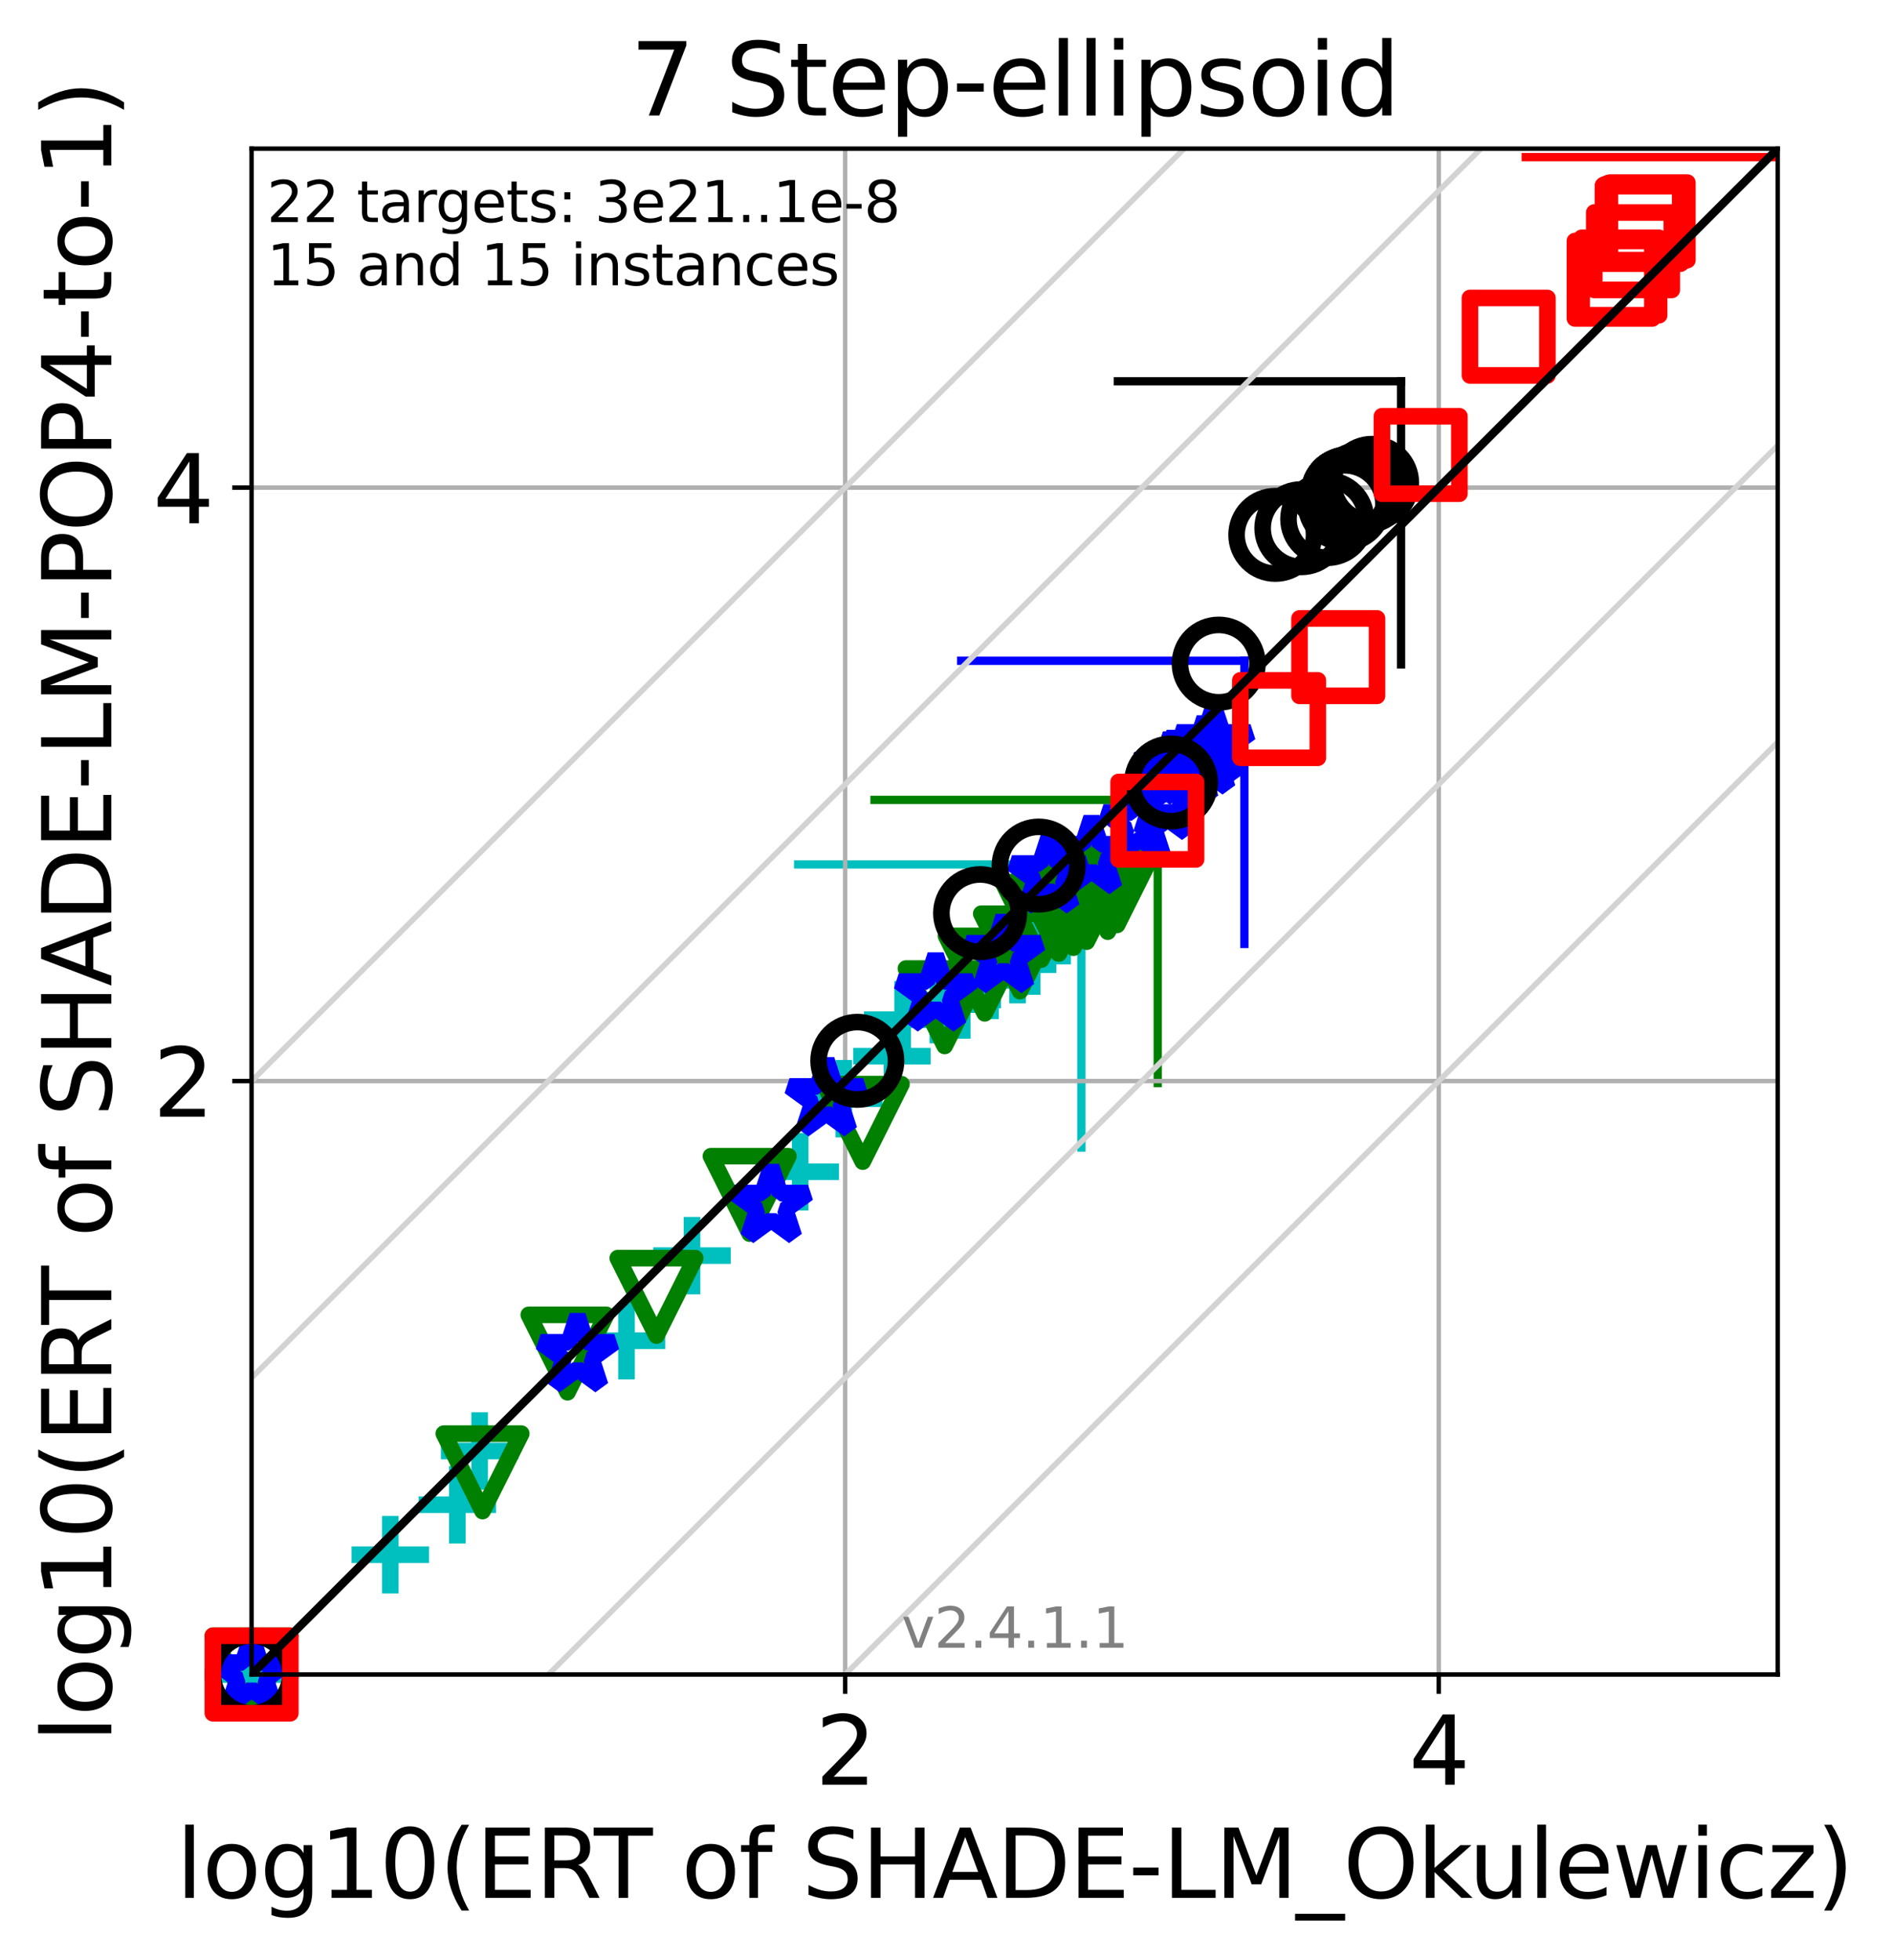 <?xml version="1.0" encoding="utf-8" standalone="no"?>
<!DOCTYPE svg PUBLIC "-//W3C//DTD SVG 1.1//EN"
  "http://www.w3.org/Graphics/SVG/1.1/DTD/svg11.dtd">
<svg height="354.256pt" version="1.1" viewBox="0 0 342.104 354.256" width="342.104pt" xmlns="http://www.w3.org/2000/svg" xmlns:xlink="http://www.w3.org/1999/xlink">
 <defs>
  <style type="text/css">*{stroke-linecap:butt;stroke-linejoin:round;}</style>
 </defs>
 <g id="figure_1">
  <g id="patch_1">
   <path d="M 0 354.256 
L 342.104 354.256 
L 342.104 0 
L 0 0 
z
" style="fill:#ffffff;"/>
  </g>
  <g id="axes_1">
   <g id="patch_2">
    <path d="M 45.469 302.677 
L 321.269 302.677 
L 321.269 26.877 
L 45.469 26.877 
z
" style="fill:#ffffff;"/>
   </g>
   <g id="line2d_1">
    <path clip-path="url(#pce47d6f4bc)" d="M 195.429 207.434 
L 195.429 156.252 
" style="fill:none;stroke:#00bfbf;stroke-linecap:square;stroke-width:1.5;"/>
   </g>
   <g id="line2d_2">
    <path clip-path="url(#pce47d6f4bc)" d="M 144.247 156.252 
L 195.429 156.252 
" style="fill:none;stroke:#00bfbf;stroke-linecap:square;stroke-width:1.5;"/>
   </g>
   <g id="line2d_3">
    <path clip-path="url(#pce47d6f4bc)" d="M 209.224 195.771 
L 209.224 144.589 
" style="fill:none;stroke:#008000;stroke-linecap:square;stroke-width:1.5;"/>
   </g>
   <g id="line2d_4">
    <path clip-path="url(#pce47d6f4bc)" d="M 158.042 144.589 
L 209.224 144.589 
" style="fill:none;stroke:#008000;stroke-linecap:square;stroke-width:1.5;"/>
   </g>
   <g id="line2d_5">
    <path clip-path="url(#pce47d6f4bc)" d="M 224.88 170.622 
L 224.88 119.44 
" style="fill:none;stroke:#0000ff;stroke-linecap:square;stroke-width:1.5;"/>
   </g>
   <g id="line2d_6">
    <path clip-path="url(#pce47d6f4bc)" d="M 173.699 119.44 
L 224.88 119.44 
" style="fill:none;stroke:#0000ff;stroke-linecap:square;stroke-width:1.5;"/>
   </g>
   <g id="line2d_7">
    <path clip-path="url(#pce47d6f4bc)" d="M 253.196 120.102 
L 253.196 68.92 
" style="fill:none;stroke:#000000;stroke-linecap:square;stroke-width:1.5;"/>
   </g>
   <g id="line2d_8">
    <path clip-path="url(#pce47d6f4bc)" d="M 202.015 68.92 
L 253.196 68.92 
" style="fill:none;stroke:#000000;stroke-linecap:square;stroke-width:1.5;"/>
   </g>
   <g id="line2d_9">
    <path clip-path="url(#pce47d6f4bc)" d="M 326.916 79.58 
L 326.916 28.398 
" style="fill:none;stroke:#ff0000;stroke-linecap:square;stroke-width:1.5;"/>
   </g>
   <g id="line2d_10">
    <path clip-path="url(#pce47d6f4bc)" d="M 275.735 28.398 
L 326.916 28.398 
" style="fill:none;stroke:#ff0000;stroke-linecap:square;stroke-width:1.5;"/>
   </g>
   <g id="matplotlib.axis_1">
    <g id="xtick_1">
     <g id="line2d_11">
      <path clip-path="url(#pce47d6f4bc)" d="M 152.741 302.677 
L 152.741 26.877 
" style="fill:none;stroke:#b0b0b0;stroke-linecap:square;stroke-width:0.8;"/>
     </g>
     <g id="line2d_12">
      <defs>
       <path d="M 0 0 
L 0 3.5 
" id="m09b2615936" style="stroke:#000000;stroke-width:0.8;"/>
      </defs>
      <g>
       <use style="stroke:#000000;stroke-width:0.8;" x="152.741" xlink:href="#m09b2615936" y="302.677"/>
      </g>
     </g>
     <g id="text_1">
      <!-- 2 -->
      <g transform="translate(147.333 322.595)scale(0.17 -0.17)">
       <defs>
        <path d="M 1228 531 
L 3431 531 
L 3431 0 
L 469 0 
L 469 531 
Q 828 903 1448 1529 
Q 2069 2156 2228 2338 
Q 2531 2678 2651 2914 
Q 2772 3150 2772 3378 
Q 2772 3750 2511 3984 
Q 2250 4219 1831 4219 
Q 1534 4219 1204 4116 
Q 875 4013 500 3803 
L 500 4441 
Q 881 4594 1212 4672 
Q 1544 4750 1819 4750 
Q 2544 4750 2975 4387 
Q 3406 4025 3406 3419 
Q 3406 3131 3298 2873 
Q 3191 2616 2906 2266 
Q 2828 2175 2409 1742 
Q 1991 1309 1228 531 
z
" id="DejaVuSans-32" transform="scale(0.016)"/>
       </defs>
       <use xlink:href="#DejaVuSans-32"/>
      </g>
     </g>
    </g>
    <g id="xtick_2">
     <g id="line2d_13">
      <path clip-path="url(#pce47d6f4bc)" d="M 260.013 302.677 
L 260.013 26.877 
" style="fill:none;stroke:#b0b0b0;stroke-linecap:square;stroke-width:0.8;"/>
     </g>
     <g id="line2d_14">
      <g>
       <use style="stroke:#000000;stroke-width:0.8;" x="260.013" xlink:href="#m09b2615936" y="302.677"/>
      </g>
     </g>
     <g id="text_2">
      <!-- 4 -->
      <g transform="translate(254.605 322.595)scale(0.17 -0.17)">
       <defs>
        <path d="M 2419 4116 
L 825 1625 
L 2419 1625 
L 2419 4116 
z
M 2253 4666 
L 3047 4666 
L 3047 1625 
L 3713 1625 
L 3713 1100 
L 3047 1100 
L 3047 0 
L 2419 0 
L 2419 1100 
L 313 1100 
L 313 1709 
L 2253 4666 
z
" id="DejaVuSans-34" transform="scale(0.016)"/>
       </defs>
       <use xlink:href="#DejaVuSans-34"/>
      </g>
     </g>
    </g>
    <g id="text_3">
     <!-- log10(ERT of SHADE-LM_Okulewicz) -->
     <g transform="translate(31.834 343.047)scale(0.17 -0.17)">
      <defs>
       <path d="M 603 4863 
L 1178 4863 
L 1178 0 
L 603 0 
L 603 4863 
z
" id="DejaVuSans-6c" transform="scale(0.016)"/>
       <path d="M 1959 3097 
Q 1497 3097 1228 2736 
Q 959 2375 959 1747 
Q 959 1119 1226 758 
Q 1494 397 1959 397 
Q 2419 397 2687 759 
Q 2956 1122 2956 1747 
Q 2956 2369 2687 2733 
Q 2419 3097 1959 3097 
z
M 1959 3584 
Q 2709 3584 3137 3096 
Q 3566 2609 3566 1747 
Q 3566 888 3137 398 
Q 2709 -91 1959 -91 
Q 1206 -91 779 398 
Q 353 888 353 1747 
Q 353 2609 779 3096 
Q 1206 3584 1959 3584 
z
" id="DejaVuSans-6f" transform="scale(0.016)"/>
       <path d="M 2906 1791 
Q 2906 2416 2648 2759 
Q 2391 3103 1925 3103 
Q 1463 3103 1205 2759 
Q 947 2416 947 1791 
Q 947 1169 1205 825 
Q 1463 481 1925 481 
Q 2391 481 2648 825 
Q 2906 1169 2906 1791 
z
M 3481 434 
Q 3481 -459 3084 -895 
Q 2688 -1331 1869 -1331 
Q 1566 -1331 1297 -1286 
Q 1028 -1241 775 -1147 
L 775 -588 
Q 1028 -725 1275 -790 
Q 1522 -856 1778 -856 
Q 2344 -856 2625 -561 
Q 2906 -266 2906 331 
L 2906 616 
Q 2728 306 2450 153 
Q 2172 0 1784 0 
Q 1141 0 747 490 
Q 353 981 353 1791 
Q 353 2603 747 3093 
Q 1141 3584 1784 3584 
Q 2172 3584 2450 3431 
Q 2728 3278 2906 2969 
L 2906 3500 
L 3481 3500 
L 3481 434 
z
" id="DejaVuSans-67" transform="scale(0.016)"/>
       <path d="M 794 531 
L 1825 531 
L 1825 4091 
L 703 3866 
L 703 4441 
L 1819 4666 
L 2450 4666 
L 2450 531 
L 3481 531 
L 3481 0 
L 794 0 
L 794 531 
z
" id="DejaVuSans-31" transform="scale(0.016)"/>
       <path d="M 2034 4250 
Q 1547 4250 1301 3770 
Q 1056 3291 1056 2328 
Q 1056 1369 1301 889 
Q 1547 409 2034 409 
Q 2525 409 2770 889 
Q 3016 1369 3016 2328 
Q 3016 3291 2770 3770 
Q 2525 4250 2034 4250 
z
M 2034 4750 
Q 2819 4750 3233 4129 
Q 3647 3509 3647 2328 
Q 3647 1150 3233 529 
Q 2819 -91 2034 -91 
Q 1250 -91 836 529 
Q 422 1150 422 2328 
Q 422 3509 836 4129 
Q 1250 4750 2034 4750 
z
" id="DejaVuSans-30" transform="scale(0.016)"/>
       <path d="M 1984 4856 
Q 1566 4138 1362 3434 
Q 1159 2731 1159 2009 
Q 1159 1288 1364 580 
Q 1569 -128 1984 -844 
L 1484 -844 
Q 1016 -109 783 600 
Q 550 1309 550 2009 
Q 550 2706 781 3412 
Q 1013 4119 1484 4856 
L 1984 4856 
z
" id="DejaVuSans-28" transform="scale(0.016)"/>
       <path d="M 628 4666 
L 3578 4666 
L 3578 4134 
L 1259 4134 
L 1259 2753 
L 3481 2753 
L 3481 2222 
L 1259 2222 
L 1259 531 
L 3634 531 
L 3634 0 
L 628 0 
L 628 4666 
z
" id="DejaVuSans-45" transform="scale(0.016)"/>
       <path d="M 2841 2188 
Q 3044 2119 3236 1894 
Q 3428 1669 3622 1275 
L 4263 0 
L 3584 0 
L 2988 1197 
Q 2756 1666 2539 1819 
Q 2322 1972 1947 1972 
L 1259 1972 
L 1259 0 
L 628 0 
L 628 4666 
L 2053 4666 
Q 2853 4666 3247 4331 
Q 3641 3997 3641 3322 
Q 3641 2881 3436 2590 
Q 3231 2300 2841 2188 
z
M 1259 4147 
L 1259 2491 
L 2053 2491 
Q 2509 2491 2742 2702 
Q 2975 2913 2975 3322 
Q 2975 3731 2742 3939 
Q 2509 4147 2053 4147 
L 1259 4147 
z
" id="DejaVuSans-52" transform="scale(0.016)"/>
       <path d="M -19 4666 
L 3928 4666 
L 3928 4134 
L 2272 4134 
L 2272 0 
L 1638 0 
L 1638 4134 
L -19 4134 
L -19 4666 
z
" id="DejaVuSans-54" transform="scale(0.016)"/>
       <path id="DejaVuSans-20" transform="scale(0.016)"/>
       <path d="M 2375 4863 
L 2375 4384 
L 1825 4384 
Q 1516 4384 1395 4259 
Q 1275 4134 1275 3809 
L 1275 3500 
L 2222 3500 
L 2222 3053 
L 1275 3053 
L 1275 0 
L 697 0 
L 697 3053 
L 147 3053 
L 147 3500 
L 697 3500 
L 697 3744 
Q 697 4328 969 4595 
Q 1241 4863 1831 4863 
L 2375 4863 
z
" id="DejaVuSans-66" transform="scale(0.016)"/>
       <path d="M 3425 4513 
L 3425 3897 
Q 3066 4069 2747 4153 
Q 2428 4238 2131 4238 
Q 1616 4238 1336 4038 
Q 1056 3838 1056 3469 
Q 1056 3159 1242 3001 
Q 1428 2844 1947 2747 
L 2328 2669 
Q 3034 2534 3370 2195 
Q 3706 1856 3706 1288 
Q 3706 609 3251 259 
Q 2797 -91 1919 -91 
Q 1588 -91 1214 -16 
Q 841 59 441 206 
L 441 856 
Q 825 641 1194 531 
Q 1563 422 1919 422 
Q 2459 422 2753 634 
Q 3047 847 3047 1241 
Q 3047 1584 2836 1778 
Q 2625 1972 2144 2069 
L 1759 2144 
Q 1053 2284 737 2584 
Q 422 2884 422 3419 
Q 422 4038 858 4394 
Q 1294 4750 2059 4750 
Q 2388 4750 2728 4690 
Q 3069 4631 3425 4513 
z
" id="DejaVuSans-53" transform="scale(0.016)"/>
       <path d="M 628 4666 
L 1259 4666 
L 1259 2753 
L 3553 2753 
L 3553 4666 
L 4184 4666 
L 4184 0 
L 3553 0 
L 3553 2222 
L 1259 2222 
L 1259 0 
L 628 0 
L 628 4666 
z
" id="DejaVuSans-48" transform="scale(0.016)"/>
       <path d="M 2188 4044 
L 1331 1722 
L 3047 1722 
L 2188 4044 
z
M 1831 4666 
L 2547 4666 
L 4325 0 
L 3669 0 
L 3244 1197 
L 1141 1197 
L 716 0 
L 50 0 
L 1831 4666 
z
" id="DejaVuSans-41" transform="scale(0.016)"/>
       <path d="M 1259 4147 
L 1259 519 
L 2022 519 
Q 2988 519 3436 956 
Q 3884 1394 3884 2338 
Q 3884 3275 3436 3711 
Q 2988 4147 2022 4147 
L 1259 4147 
z
M 628 4666 
L 1925 4666 
Q 3281 4666 3915 4102 
Q 4550 3538 4550 2338 
Q 4550 1131 3912 565 
Q 3275 0 1925 0 
L 628 0 
L 628 4666 
z
" id="DejaVuSans-44" transform="scale(0.016)"/>
       <path d="M 313 2009 
L 1997 2009 
L 1997 1497 
L 313 1497 
L 313 2009 
z
" id="DejaVuSans-2d" transform="scale(0.016)"/>
       <path d="M 628 4666 
L 1259 4666 
L 1259 531 
L 3531 531 
L 3531 0 
L 628 0 
L 628 4666 
z
" id="DejaVuSans-4c" transform="scale(0.016)"/>
       <path d="M 628 4666 
L 1569 4666 
L 2759 1491 
L 3956 4666 
L 4897 4666 
L 4897 0 
L 4281 0 
L 4281 4097 
L 3078 897 
L 2444 897 
L 1241 4097 
L 1241 0 
L 628 0 
L 628 4666 
z
" id="DejaVuSans-4d" transform="scale(0.016)"/>
       <path d="M 3263 -1063 
L 3263 -1509 
L -63 -1509 
L -63 -1063 
L 3263 -1063 
z
" id="DejaVuSans-5f" transform="scale(0.016)"/>
       <path d="M 2522 4238 
Q 1834 4238 1429 3725 
Q 1025 3213 1025 2328 
Q 1025 1447 1429 934 
Q 1834 422 2522 422 
Q 3209 422 3611 934 
Q 4013 1447 4013 2328 
Q 4013 3213 3611 3725 
Q 3209 4238 2522 4238 
z
M 2522 4750 
Q 3503 4750 4090 4092 
Q 4678 3434 4678 2328 
Q 4678 1225 4090 567 
Q 3503 -91 2522 -91 
Q 1538 -91 948 565 
Q 359 1222 359 2328 
Q 359 3434 948 4092 
Q 1538 4750 2522 4750 
z
" id="DejaVuSans-4f" transform="scale(0.016)"/>
       <path d="M 581 4863 
L 1159 4863 
L 1159 1991 
L 2875 3500 
L 3609 3500 
L 1753 1863 
L 3688 0 
L 2938 0 
L 1159 1709 
L 1159 0 
L 581 0 
L 581 4863 
z
" id="DejaVuSans-6b" transform="scale(0.016)"/>
       <path d="M 544 1381 
L 544 3500 
L 1119 3500 
L 1119 1403 
Q 1119 906 1312 657 
Q 1506 409 1894 409 
Q 2359 409 2629 706 
Q 2900 1003 2900 1516 
L 2900 3500 
L 3475 3500 
L 3475 0 
L 2900 0 
L 2900 538 
Q 2691 219 2414 64 
Q 2138 -91 1772 -91 
Q 1169 -91 856 284 
Q 544 659 544 1381 
z
M 1991 3584 
L 1991 3584 
z
" id="DejaVuSans-75" transform="scale(0.016)"/>
       <path d="M 3597 1894 
L 3597 1613 
L 953 1613 
Q 991 1019 1311 708 
Q 1631 397 2203 397 
Q 2534 397 2845 478 
Q 3156 559 3463 722 
L 3463 178 
Q 3153 47 2828 -22 
Q 2503 -91 2169 -91 
Q 1331 -91 842 396 
Q 353 884 353 1716 
Q 353 2575 817 3079 
Q 1281 3584 2069 3584 
Q 2775 3584 3186 3129 
Q 3597 2675 3597 1894 
z
M 3022 2063 
Q 3016 2534 2758 2815 
Q 2500 3097 2075 3097 
Q 1594 3097 1305 2825 
Q 1016 2553 972 2059 
L 3022 2063 
z
" id="DejaVuSans-65" transform="scale(0.016)"/>
       <path d="M 269 3500 
L 844 3500 
L 1563 769 
L 2278 3500 
L 2956 3500 
L 3675 769 
L 4391 3500 
L 4966 3500 
L 4050 0 
L 3372 0 
L 2619 2869 
L 1863 0 
L 1184 0 
L 269 3500 
z
" id="DejaVuSans-77" transform="scale(0.016)"/>
       <path d="M 603 3500 
L 1178 3500 
L 1178 0 
L 603 0 
L 603 3500 
z
M 603 4863 
L 1178 4863 
L 1178 4134 
L 603 4134 
L 603 4863 
z
" id="DejaVuSans-69" transform="scale(0.016)"/>
       <path d="M 3122 3366 
L 3122 2828 
Q 2878 2963 2633 3030 
Q 2388 3097 2138 3097 
Q 1578 3097 1268 2742 
Q 959 2388 959 1747 
Q 959 1106 1268 751 
Q 1578 397 2138 397 
Q 2388 397 2633 464 
Q 2878 531 3122 666 
L 3122 134 
Q 2881 22 2623 -34 
Q 2366 -91 2075 -91 
Q 1284 -91 818 406 
Q 353 903 353 1747 
Q 353 2603 823 3093 
Q 1294 3584 2113 3584 
Q 2378 3584 2631 3529 
Q 2884 3475 3122 3366 
z
" id="DejaVuSans-63" transform="scale(0.016)"/>
       <path d="M 353 3500 
L 3084 3500 
L 3084 2975 
L 922 459 
L 3084 459 
L 3084 0 
L 275 0 
L 275 525 
L 2438 3041 
L 353 3041 
L 353 3500 
z
" id="DejaVuSans-7a" transform="scale(0.016)"/>
       <path d="M 513 4856 
L 1013 4856 
Q 1481 4119 1714 3412 
Q 1947 2706 1947 2009 
Q 1947 1309 1714 600 
Q 1481 -109 1013 -844 
L 513 -844 
Q 928 -128 1133 580 
Q 1338 1288 1338 2009 
Q 1338 2731 1133 3434 
Q 928 4138 513 4856 
z
" id="DejaVuSans-29" transform="scale(0.016)"/>
      </defs>
      <use xlink:href="#DejaVuSans-6c"/>
      <use x="27.783" xlink:href="#DejaVuSans-6f"/>
      <use x="88.965" xlink:href="#DejaVuSans-67"/>
      <use x="152.441" xlink:href="#DejaVuSans-31"/>
      <use x="216.064" xlink:href="#DejaVuSans-30"/>
      <use x="279.688" xlink:href="#DejaVuSans-28"/>
      <use x="318.701" xlink:href="#DejaVuSans-45"/>
      <use x="381.885" xlink:href="#DejaVuSans-52"/>
      <use x="444.117" xlink:href="#DejaVuSans-54"/>
      <use x="505.201" xlink:href="#DejaVuSans-20"/>
      <use x="536.988" xlink:href="#DejaVuSans-6f"/>
      <use x="598.17" xlink:href="#DejaVuSans-66"/>
      <use x="633.375" xlink:href="#DejaVuSans-20"/>
      <use x="665.162" xlink:href="#DejaVuSans-53"/>
      <use x="728.639" xlink:href="#DejaVuSans-48"/>
      <use x="803.834" xlink:href="#DejaVuSans-41"/>
      <use x="872.242" xlink:href="#DejaVuSans-44"/>
      <use x="949.244" xlink:href="#DejaVuSans-45"/>
      <use x="1012.428" xlink:href="#DejaVuSans-2d"/>
      <use x="1048.512" xlink:href="#DejaVuSans-4c"/>
      <use x="1104.225" xlink:href="#DejaVuSans-4d"/>
      <use x="1190.504" xlink:href="#DejaVuSans-5f"/>
      <use x="1240.504" xlink:href="#DejaVuSans-4f"/>
      <use x="1319.215" xlink:href="#DejaVuSans-6b"/>
      <use x="1374" xlink:href="#DejaVuSans-75"/>
      <use x="1437.379" xlink:href="#DejaVuSans-6c"/>
      <use x="1465.162" xlink:href="#DejaVuSans-65"/>
      <use x="1526.686" xlink:href="#DejaVuSans-77"/>
      <use x="1608.473" xlink:href="#DejaVuSans-69"/>
      <use x="1636.256" xlink:href="#DejaVuSans-63"/>
      <use x="1691.236" xlink:href="#DejaVuSans-7a"/>
      <use x="1743.727" xlink:href="#DejaVuSans-29"/>
     </g>
    </g>
   </g>
   <g id="matplotlib.axis_2">
    <g id="ytick_1">
     <g id="line2d_15">
      <path clip-path="url(#pce47d6f4bc)" d="M 45.469 195.405 
L 321.269 195.405 
" style="fill:none;stroke:#b0b0b0;stroke-linecap:square;stroke-width:0.8;"/>
     </g>
     <g id="line2d_16">
      <defs>
       <path d="M 0 0 
L -3.5 0 
" id="m7166a5b4ae" style="stroke:#000000;stroke-width:0.8;"/>
      </defs>
      <g>
       <use style="stroke:#000000;stroke-width:0.8;" x="45.469" xlink:href="#m7166a5b4ae" y="195.405"/>
      </g>
     </g>
     <g id="text_4">
      <!-- 2 -->
      <g transform="translate(27.653 201.864)scale(0.17 -0.17)">
       <use xlink:href="#DejaVuSans-32"/>
      </g>
     </g>
    </g>
    <g id="ytick_2">
     <g id="line2d_17">
      <path clip-path="url(#pce47d6f4bc)" d="M 45.469 88.133 
L 321.269 88.133 
" style="fill:none;stroke:#b0b0b0;stroke-linecap:square;stroke-width:0.8;"/>
     </g>
     <g id="line2d_18">
      <g>
       <use style="stroke:#000000;stroke-width:0.8;" x="45.469" xlink:href="#m7166a5b4ae" y="88.133"/>
      </g>
     </g>
     <g id="text_5">
      <!-- 4 -->
      <g transform="translate(27.653 94.592)scale(0.17 -0.17)">
       <use xlink:href="#DejaVuSans-34"/>
      </g>
     </g>
    </g>
    <g id="text_6">
     <!-- log10(ERT of SHADE-LM-POP4-to-1) -->
     <g transform="translate(20.117 314.939)rotate(-90)scale(0.17 -0.17)">
      <defs>
       <path d="M 1259 4147 
L 1259 2394 
L 2053 2394 
Q 2494 2394 2734 2622 
Q 2975 2850 2975 3272 
Q 2975 3691 2734 3919 
Q 2494 4147 2053 4147 
L 1259 4147 
z
M 628 4666 
L 2053 4666 
Q 2838 4666 3239 4311 
Q 3641 3956 3641 3272 
Q 3641 2581 3239 2228 
Q 2838 1875 2053 1875 
L 1259 1875 
L 1259 0 
L 628 0 
L 628 4666 
z
" id="DejaVuSans-50" transform="scale(0.016)"/>
       <path d="M 1172 4494 
L 1172 3500 
L 2356 3500 
L 2356 3053 
L 1172 3053 
L 1172 1153 
Q 1172 725 1289 603 
Q 1406 481 1766 481 
L 2356 481 
L 2356 0 
L 1766 0 
Q 1100 0 847 248 
Q 594 497 594 1153 
L 594 3053 
L 172 3053 
L 172 3500 
L 594 3500 
L 594 4494 
L 1172 4494 
z
" id="DejaVuSans-74" transform="scale(0.016)"/>
      </defs>
      <use xlink:href="#DejaVuSans-6c"/>
      <use x="27.783" xlink:href="#DejaVuSans-6f"/>
      <use x="88.965" xlink:href="#DejaVuSans-67"/>
      <use x="152.441" xlink:href="#DejaVuSans-31"/>
      <use x="216.064" xlink:href="#DejaVuSans-30"/>
      <use x="279.688" xlink:href="#DejaVuSans-28"/>
      <use x="318.701" xlink:href="#DejaVuSans-45"/>
      <use x="381.885" xlink:href="#DejaVuSans-52"/>
      <use x="444.117" xlink:href="#DejaVuSans-54"/>
      <use x="505.201" xlink:href="#DejaVuSans-20"/>
      <use x="536.988" xlink:href="#DejaVuSans-6f"/>
      <use x="598.17" xlink:href="#DejaVuSans-66"/>
      <use x="633.375" xlink:href="#DejaVuSans-20"/>
      <use x="665.162" xlink:href="#DejaVuSans-53"/>
      <use x="728.639" xlink:href="#DejaVuSans-48"/>
      <use x="803.834" xlink:href="#DejaVuSans-41"/>
      <use x="872.242" xlink:href="#DejaVuSans-44"/>
      <use x="949.244" xlink:href="#DejaVuSans-45"/>
      <use x="1012.428" xlink:href="#DejaVuSans-2d"/>
      <use x="1048.512" xlink:href="#DejaVuSans-4c"/>
      <use x="1104.225" xlink:href="#DejaVuSans-4d"/>
      <use x="1190.504" xlink:href="#DejaVuSans-2d"/>
      <use x="1226.588" xlink:href="#DejaVuSans-50"/>
      <use x="1286.891" xlink:href="#DejaVuSans-4f"/>
      <use x="1365.602" xlink:href="#DejaVuSans-50"/>
      <use x="1425.904" xlink:href="#DejaVuSans-34"/>
      <use x="1489.527" xlink:href="#DejaVuSans-2d"/>
      <use x="1525.611" xlink:href="#DejaVuSans-74"/>
      <use x="1564.82" xlink:href="#DejaVuSans-6f"/>
      <use x="1627.877" xlink:href="#DejaVuSans-2d"/>
      <use x="1663.961" xlink:href="#DejaVuSans-31"/>
      <use x="1727.584" xlink:href="#DejaVuSans-29"/>
     </g>
    </g>
   </g>
   <g id="line2d_19">
    <defs>
     <path d="M -7 0 
L 7 0 
M 0 7 
L 0 -7 
" id="mf76d3f6edb" style="stroke:#00bfbf;stroke-width:3;"/>
    </defs>
    <g>
     <use style="fill-opacity:0;stroke:#00bfbf;stroke-width:3;" x="45.469" xlink:href="#mf76d3f6edb" y="302.677"/>
     <use style="fill-opacity:0;stroke:#00bfbf;stroke-width:3;" x="70.536" xlink:href="#mf76d3f6edb" y="281.025"/>
     <use style="fill-opacity:0;stroke:#00bfbf;stroke-width:3;" x="82.646" xlink:href="#mf76d3f6edb" y="271.992"/>
     <use style="fill-opacity:0;stroke:#00bfbf;stroke-width:3;" x="86.682" xlink:href="#mf76d3f6edb" y="262.272"/>
     <use style="fill-opacity:0;stroke:#00bfbf;stroke-width:3;" x="113.224" xlink:href="#mf76d3f6edb" y="242.34"/>
     <use style="fill-opacity:0;stroke:#00bfbf;stroke-width:3;" x="125.055" xlink:href="#mf76d3f6edb" y="226.964"/>
     <use style="fill-opacity:0;stroke:#00bfbf;stroke-width:3;" x="144.609" xlink:href="#mf76d3f6edb" y="211.801"/>
     <use style="fill-opacity:0;stroke:#00bfbf;stroke-width:3;" x="152.491" xlink:href="#mf76d3f6edb" y="198.596"/>
     <use style="fill-opacity:0;stroke:#00bfbf;stroke-width:3;" x="161.192" xlink:href="#mf76d3f6edb" y="190.914"/>
     <use style="fill-opacity:0;stroke:#00bfbf;stroke-width:3;" x="163.129" xlink:href="#mf76d3f6edb" y="184.322"/>
     <use style="fill-opacity:0;stroke:#00bfbf;stroke-width:3;" x="169.485" xlink:href="#mf76d3f6edb" y="181.593"/>
     <use style="fill-opacity:0;stroke:#00bfbf;stroke-width:3;" x="169.838" xlink:href="#mf76d3f6edb" y="181.559"/>
     <use style="fill-opacity:0;stroke:#00bfbf;stroke-width:3;" x="169.838" xlink:href="#mf76d3f6edb" y="181.559"/>
     <use style="fill-opacity:0;stroke:#00bfbf;stroke-width:3;" x="169.838" xlink:href="#mf76d3f6edb" y="181.559"/>
     <use style="fill-opacity:0;stroke:#00bfbf;stroke-width:3;" x="169.838" xlink:href="#mf76d3f6edb" y="181.559"/>
     <use style="fill-opacity:0;stroke:#00bfbf;stroke-width:3;" x="169.838" xlink:href="#mf76d3f6edb" y="181.559"/>
     <use style="fill-opacity:0;stroke:#00bfbf;stroke-width:3;" x="169.838" xlink:href="#mf76d3f6edb" y="181.559"/>
     <use style="fill-opacity:0;stroke:#00bfbf;stroke-width:3;" x="169.838" xlink:href="#mf76d3f6edb" y="181.559"/>
     <use style="fill-opacity:0;stroke:#00bfbf;stroke-width:3;" x="173.898" xlink:href="#mf76d3f6edb" y="180.759"/>
     <use style="fill-opacity:0;stroke:#00bfbf;stroke-width:3;" x="178.995" xlink:href="#mf76d3f6edb" y="177.216"/>
     <use style="fill-opacity:0;stroke:#00bfbf;stroke-width:3;" x="183.895" xlink:href="#mf76d3f6edb" y="174.374"/>
     <use style="fill-opacity:0;stroke:#00bfbf;stroke-width:3;" x="186.536" xlink:href="#mf76d3f6edb" y="172.822"/>
    </g>
   </g>
   <g id="line2d_20">
    <defs>
     <path d="M -0 7 
L 7 -7 
L -7 -7 
z
" id="m1a1efbbc7a" style="stroke:#008000;stroke-linejoin:miter;stroke-width:3;"/>
    </defs>
    <g>
     <use style="fill-opacity:0;stroke:#008000;stroke-linejoin:miter;stroke-width:3;" x="45.469" xlink:href="#m1a1efbbc7a" y="302.677"/>
     <use style="fill-opacity:0;stroke:#008000;stroke-linejoin:miter;stroke-width:3;" x="87.206" xlink:href="#m1a1efbbc7a" y="266.138"/>
     <use style="fill-opacity:0;stroke:#008000;stroke-linejoin:miter;stroke-width:3;" x="102.562" xlink:href="#m1a1efbbc7a" y="244.665"/>
     <use style="fill-opacity:0;stroke:#008000;stroke-linejoin:miter;stroke-width:3;" x="118.641" xlink:href="#m1a1efbbc7a" y="234.419"/>
     <use style="fill-opacity:0;stroke:#008000;stroke-linejoin:miter;stroke-width:3;" x="135.482" xlink:href="#m1a1efbbc7a" y="215.985"/>
     <use style="fill-opacity:0;stroke:#008000;stroke-linejoin:miter;stroke-width:3;" x="155.915" xlink:href="#m1a1efbbc7a" y="202.971"/>
     <use style="fill-opacity:0;stroke:#008000;stroke-linejoin:miter;stroke-width:3;" x="170.723" xlink:href="#m1a1efbbc7a" y="182.07"/>
     <use style="fill-opacity:0;stroke:#008000;stroke-linejoin:miter;stroke-width:3;" x="177.956" xlink:href="#m1a1efbbc7a" y="176.166"/>
     <use style="fill-opacity:0;stroke:#008000;stroke-linejoin:miter;stroke-width:3;" x="184.327" xlink:href="#m1a1efbbc7a" y="172.16"/>
     <use style="fill-opacity:0;stroke:#008000;stroke-linejoin:miter;stroke-width:3;" x="188.19" xlink:href="#m1a1efbbc7a" y="166.46"/>
     <use style="fill-opacity:0;stroke:#008000;stroke-linejoin:miter;stroke-width:3;" x="191.335" xlink:href="#m1a1efbbc7a" y="165.357"/>
     <use style="fill-opacity:0;stroke:#008000;stroke-linejoin:miter;stroke-width:3;" x="191.335" xlink:href="#m1a1efbbc7a" y="165.297"/>
     <use style="fill-opacity:0;stroke:#008000;stroke-linejoin:miter;stroke-width:3;" x="191.335" xlink:href="#m1a1efbbc7a" y="165.297"/>
     <use style="fill-opacity:0;stroke:#008000;stroke-linejoin:miter;stroke-width:3;" x="191.335" xlink:href="#m1a1efbbc7a" y="165.297"/>
     <use style="fill-opacity:0;stroke:#008000;stroke-linejoin:miter;stroke-width:3;" x="191.335" xlink:href="#m1a1efbbc7a" y="165.297"/>
     <use style="fill-opacity:0;stroke:#008000;stroke-linejoin:miter;stroke-width:3;" x="191.335" xlink:href="#m1a1efbbc7a" y="165.297"/>
     <use style="fill-opacity:0;stroke:#008000;stroke-linejoin:miter;stroke-width:3;" x="191.335" xlink:href="#m1a1efbbc7a" y="165.297"/>
     <use style="fill-opacity:0;stroke:#008000;stroke-linejoin:miter;stroke-width:3;" x="191.335" xlink:href="#m1a1efbbc7a" y="165.297"/>
     <use style="fill-opacity:0;stroke:#008000;stroke-linejoin:miter;stroke-width:3;" x="193.999" xlink:href="#m1a1efbbc7a" y="164.3"/>
     <use style="fill-opacity:0;stroke:#008000;stroke-linejoin:miter;stroke-width:3;" x="196.407" xlink:href="#m1a1efbbc7a" y="163.207"/>
     <use style="fill-opacity:0;stroke:#008000;stroke-linejoin:miter;stroke-width:3;" x="200.194" xlink:href="#m1a1efbbc7a" y="161.411"/>
     <use style="fill-opacity:0;stroke:#008000;stroke-linejoin:miter;stroke-width:3;" x="201.894" xlink:href="#m1a1efbbc7a" y="160.184"/>
    </g>
   </g>
   <g id="line2d_21">
    <defs>
     <path d="M 0 -7 
L -1.572 -2.163 
L -6.657 -2.163 
L -2.543 0.826 
L -4.114 5.663 
L -0 2.674 
L 4.114 5.663 
L 2.543 0.826 
L 6.657 -2.163 
L 1.572 -2.163 
z
" id="mbbaa573cbe" style="stroke:#0000ff;stroke-linejoin:bevel;stroke-width:3;"/>
    </defs>
    <g>
     <use style="fill-opacity:0;stroke:#0000ff;stroke-linejoin:bevel;stroke-width:3;" x="45.469" xlink:href="#mbbaa573cbe" y="302.677"/>
     <use style="fill-opacity:0;stroke:#0000ff;stroke-linejoin:bevel;stroke-width:3;" x="104.365" xlink:href="#mbbaa573cbe" y="244.794"/>
     <use style="fill-opacity:0;stroke:#0000ff;stroke-linejoin:bevel;stroke-width:3;" x="139.373" xlink:href="#mbbaa573cbe" y="217.822"/>
     <use style="fill-opacity:0;stroke:#0000ff;stroke-linejoin:bevel;stroke-width:3;" x="149.336" xlink:href="#mbbaa573cbe" y="198.542"/>
     <use style="fill-opacity:0;stroke:#0000ff;stroke-linejoin:bevel;stroke-width:3;" x="169.088" xlink:href="#mbbaa573cbe" y="179.588"/>
     <use style="fill-opacity:0;stroke:#0000ff;stroke-linejoin:bevel;stroke-width:3;" x="181.361" xlink:href="#mbbaa573cbe" y="172.651"/>
     <use style="fill-opacity:0;stroke:#0000ff;stroke-linejoin:bevel;stroke-width:3;" x="189.537" xlink:href="#mbbaa573cbe" y="158.25"/>
     <use style="fill-opacity:0;stroke:#0000ff;stroke-linejoin:bevel;stroke-width:3;" x="197.256" xlink:href="#mbbaa573cbe" y="154.771"/>
     <use style="fill-opacity:0;stroke:#0000ff;stroke-linejoin:bevel;stroke-width:3;" x="206.075" xlink:href="#mbbaa573cbe" y="149.026"/>
     <use style="fill-opacity:0;stroke:#0000ff;stroke-linejoin:bevel;stroke-width:3;" x="210.382" xlink:href="#mbbaa573cbe" y="144.958"/>
     <use style="fill-opacity:0;stroke:#0000ff;stroke-linejoin:bevel;stroke-width:3;" x="211.655" xlink:href="#mbbaa573cbe" y="139.654"/>
     <use style="fill-opacity:0;stroke:#0000ff;stroke-linejoin:bevel;stroke-width:3;" x="211.655" xlink:href="#mbbaa573cbe" y="139.654"/>
     <use style="fill-opacity:0;stroke:#0000ff;stroke-linejoin:bevel;stroke-width:3;" x="211.655" xlink:href="#mbbaa573cbe" y="139.654"/>
     <use style="fill-opacity:0;stroke:#0000ff;stroke-linejoin:bevel;stroke-width:3;" x="211.655" xlink:href="#mbbaa573cbe" y="139.654"/>
     <use style="fill-opacity:0;stroke:#0000ff;stroke-linejoin:bevel;stroke-width:3;" x="211.655" xlink:href="#mbbaa573cbe" y="139.654"/>
     <use style="fill-opacity:0;stroke:#0000ff;stroke-linejoin:bevel;stroke-width:3;" x="211.655" xlink:href="#mbbaa573cbe" y="139.654"/>
     <use style="fill-opacity:0;stroke:#0000ff;stroke-linejoin:bevel;stroke-width:3;" x="211.655" xlink:href="#mbbaa573cbe" y="139.654"/>
     <use style="fill-opacity:0;stroke:#0000ff;stroke-linejoin:bevel;stroke-width:3;" x="211.655" xlink:href="#mbbaa573cbe" y="139.654"/>
     <use style="fill-opacity:0;stroke:#0000ff;stroke-linejoin:bevel;stroke-width:3;" x="212.261" xlink:href="#mbbaa573cbe" y="139.368"/>
     <use style="fill-opacity:0;stroke:#0000ff;stroke-linejoin:bevel;stroke-width:3;" x="214.636" xlink:href="#mbbaa573cbe" y="138.585"/>
     <use style="fill-opacity:0;stroke:#0000ff;stroke-linejoin:bevel;stroke-width:3;" x="217.697" xlink:href="#mbbaa573cbe" y="136.746"/>
     <use style="fill-opacity:0;stroke:#0000ff;stroke-linejoin:bevel;stroke-width:3;" x="219.334" xlink:href="#mbbaa573cbe" y="134.558"/>
    </g>
   </g>
   <g id="line2d_22">
    <defs>
     <path d="M 0 7 
C 1.856 7 3.637 6.262 4.95 4.95 
C 6.262 3.637 7 1.856 7 0 
C 7 -1.856 6.262 -3.637 4.95 -4.95 
C 3.637 -6.262 1.856 -7 0 -7 
C -1.856 -7 -3.637 -6.262 -4.95 -4.95 
C -6.262 -3.637 -7 -1.856 -7 0 
C -7 1.856 -6.262 3.637 -4.95 4.95 
C -3.637 6.262 -1.856 7 0 7 
z
" id="m5efac1581b" style="stroke:#000000;stroke-width:3;"/>
    </defs>
    <g>
     <use style="fill-opacity:0;stroke:#000000;stroke-width:3;" x="45.469" xlink:href="#m5efac1581b" y="302.677"/>
     <use style="fill-opacity:0;stroke:#000000;stroke-width:3;" x="154.933" xlink:href="#m5efac1581b" y="191.748"/>
     <use style="fill-opacity:0;stroke:#000000;stroke-width:3;" x="177.126" xlink:href="#m5efac1581b" y="165.06"/>
     <use style="fill-opacity:0;stroke:#000000;stroke-width:3;" x="187.704" xlink:href="#m5efac1581b" y="156.456"/>
     <use style="fill-opacity:0;stroke:#000000;stroke-width:3;" x="211.628" xlink:href="#m5efac1581b" y="141.444"/>
     <use style="fill-opacity:0;stroke:#000000;stroke-width:3;" x="220.245" xlink:href="#m5efac1581b" y="119.953"/>
     <use style="fill-opacity:0;stroke:#000000;stroke-width:3;" x="230.475" xlink:href="#m5efac1581b" y="96.679"/>
     <use style="fill-opacity:0;stroke:#000000;stroke-width:3;" x="235.184" xlink:href="#m5efac1581b" y="95.473"/>
     <use style="fill-opacity:0;stroke:#000000;stroke-width:3;" x="239.857" xlink:href="#m5efac1581b" y="93.825"/>
     <use style="fill-opacity:0;stroke:#000000;stroke-width:3;" x="243.009" xlink:href="#m5efac1581b" y="91.103"/>
     <use style="fill-opacity:0;stroke:#000000;stroke-width:3;" x="243.547" xlink:href="#m5efac1581b" y="89.251"/>
     <use style="fill-opacity:0;stroke:#000000;stroke-width:3;" x="243.547" xlink:href="#m5efac1581b" y="89.251"/>
     <use style="fill-opacity:0;stroke:#000000;stroke-width:3;" x="243.547" xlink:href="#m5efac1581b" y="89.251"/>
     <use style="fill-opacity:0;stroke:#000000;stroke-width:3;" x="243.547" xlink:href="#m5efac1581b" y="89.251"/>
     <use style="fill-opacity:0;stroke:#000000;stroke-width:3;" x="243.547" xlink:href="#m5efac1581b" y="89.251"/>
     <use style="fill-opacity:0;stroke:#000000;stroke-width:3;" x="243.547" xlink:href="#m5efac1581b" y="89.251"/>
     <use style="fill-opacity:0;stroke:#000000;stroke-width:3;" x="243.547" xlink:href="#m5efac1581b" y="89.251"/>
     <use style="fill-opacity:0;stroke:#000000;stroke-width:3;" x="243.547" xlink:href="#m5efac1581b" y="89.251"/>
     <use style="fill-opacity:0;stroke:#000000;stroke-width:3;" x="243.789" xlink:href="#m5efac1581b" y="89.112"/>
     <use style="fill-opacity:0;stroke:#000000;stroke-width:3;" x="245.732" xlink:href="#m5efac1581b" y="88.402"/>
     <use style="fill-opacity:0;stroke:#000000;stroke-width:3;" x="246.952" xlink:href="#m5efac1581b" y="87.908"/>
     <use style="fill-opacity:0;stroke:#000000;stroke-width:3;" x="247.97" xlink:href="#m5efac1581b" y="87.279"/>
    </g>
   </g>
   <g id="line2d_23">
    <defs>
     <path d="M -7 7 
L 7 7 
L 7 -7 
L -7 -7 
z
" id="m19c19607db" style="stroke:#ff0000;stroke-linejoin:miter;stroke-width:3;"/>
    </defs>
    <g>
     <use style="fill-opacity:0;stroke:#ff0000;stroke-linejoin:miter;stroke-width:3;" x="45.469" xlink:href="#m19c19607db" y="302.677"/>
     <use style="fill-opacity:0;stroke:#ff0000;stroke-linejoin:miter;stroke-width:3;" x="209.154" xlink:href="#m19c19607db" y="148.343"/>
     <use style="fill-opacity:0;stroke:#ff0000;stroke-linejoin:miter;stroke-width:3;" x="231.157" xlink:href="#m19c19607db" y="129.976"/>
     <use style="fill-opacity:0;stroke:#ff0000;stroke-linejoin:miter;stroke-width:3;" x="241.853" xlink:href="#m19c19607db" y="118.783"/>
     <use style="fill-opacity:0;stroke:#ff0000;stroke-linejoin:miter;stroke-width:3;" x="256.743" xlink:href="#m19c19607db" y="82.242"/>
     <use style="fill-opacity:0;stroke:#ff0000;stroke-linejoin:miter;stroke-width:3;" x="272.651" xlink:href="#m19c19607db" y="60.858"/>
     <use style="fill-opacity:0;stroke:#ff0000;stroke-linejoin:miter;stroke-width:3;" x="291.619" xlink:href="#m19c19607db" y="50.563"/>
     <use style="fill-opacity:0;stroke:#ff0000;stroke-linejoin:miter;stroke-width:3;" x="292.839" xlink:href="#m19c19607db" y="49.984"/>
     <use style="fill-opacity:0;stroke:#ff0000;stroke-linejoin:miter;stroke-width:3;" x="295.121" xlink:href="#m19c19607db" y="45.408"/>
     <use style="fill-opacity:0;stroke:#ff0000;stroke-linejoin:miter;stroke-width:3;" x="296.683" xlink:href="#m19c19607db" y="40.666"/>
     <use style="fill-opacity:0;stroke:#ff0000;stroke-linejoin:miter;stroke-width:3;" x="296.749" xlink:href="#m19c19607db" y="40.541"/>
     <use style="fill-opacity:0;stroke:#ff0000;stroke-linejoin:miter;stroke-width:3;" x="296.749" xlink:href="#m19c19607db" y="40.541"/>
     <use style="fill-opacity:0;stroke:#ff0000;stroke-linejoin:miter;stroke-width:3;" x="296.749" xlink:href="#m19c19607db" y="40.541"/>
     <use style="fill-opacity:0;stroke:#ff0000;stroke-linejoin:miter;stroke-width:3;" x="296.749" xlink:href="#m19c19607db" y="40.541"/>
     <use style="fill-opacity:0;stroke:#ff0000;stroke-linejoin:miter;stroke-width:3;" x="296.749" xlink:href="#m19c19607db" y="40.541"/>
     <use style="fill-opacity:0;stroke:#ff0000;stroke-linejoin:miter;stroke-width:3;" x="296.749" xlink:href="#m19c19607db" y="40.541"/>
     <use style="fill-opacity:0;stroke:#ff0000;stroke-linejoin:miter;stroke-width:3;" x="296.749" xlink:href="#m19c19607db" y="40.541"/>
     <use style="fill-opacity:0;stroke:#ff0000;stroke-linejoin:miter;stroke-width:3;" x="296.749" xlink:href="#m19c19607db" y="40.541"/>
     <use style="fill-opacity:0;stroke:#ff0000;stroke-linejoin:miter;stroke-width:3;" x="296.902" xlink:href="#m19c19607db" y="40.385"/>
     <use style="fill-opacity:0;stroke:#ff0000;stroke-linejoin:miter;stroke-width:3;" x="297.081" xlink:href="#m19c19607db" y="40.339"/>
     <use style="fill-opacity:0;stroke:#ff0000;stroke-linejoin:miter;stroke-width:3;" x="297.567" xlink:href="#m19c19607db" y="40.11"/>
     <use style="fill-opacity:0;stroke:#ff0000;stroke-linejoin:miter;stroke-width:3;" x="297.946" xlink:href="#m19c19607db" y="40.011"/>
    </g>
   </g>
   <g id="line2d_24">
    <path clip-path="url(#pce47d6f4bc)" d="M 45.469 302.677 
L 321.269 26.877 
" style="fill:none;stroke:#000000;stroke-linecap:square;stroke-width:1.5;"/>
   </g>
   <g id="line2d_25">
    <path clip-path="url(#pce47d6f4bc)" d="M 99.105 302.677 
L 343.104 58.678 
" style="fill:none;stroke:#d3d3d3;stroke-linecap:square;"/>
   </g>
   <g id="line2d_26">
    <path clip-path="url(#pce47d6f4bc)" d="M 152.741 302.677 
L 343.104 112.314 
" style="fill:none;stroke:#d3d3d3;stroke-linecap:square;"/>
   </g>
   <g id="line2d_27">
    <path clip-path="url(#pce47d6f4bc)" d="M 45.469 249.041 
L 295.51 -1 
" style="fill:none;stroke:#d3d3d3;stroke-linecap:square;"/>
   </g>
   <g id="line2d_28">
    <path clip-path="url(#pce47d6f4bc)" d="M 45.469 195.405 
L 241.874 -1 
" style="fill:none;stroke:#d3d3d3;stroke-linecap:square;"/>
   </g>
   <g id="patch_3">
    <path d="M 45.469 302.677 
L 45.469 26.877 
" style="fill:none;stroke:#000000;stroke-linecap:square;stroke-linejoin:miter;stroke-width:0.8;"/>
   </g>
   <g id="patch_4">
    <path d="M 321.269 302.677 
L 321.269 26.877 
" style="fill:none;stroke:#000000;stroke-linecap:square;stroke-linejoin:miter;stroke-width:0.8;"/>
   </g>
   <g id="patch_5">
    <path d="M 45.469 302.677 
L 321.269 302.677 
" style="fill:none;stroke:#000000;stroke-linecap:square;stroke-linejoin:miter;stroke-width:0.8;"/>
   </g>
   <g id="patch_6">
    <path d="M 45.469 26.877 
L 321.269 26.877 
" style="fill:none;stroke:#000000;stroke-linecap:square;stroke-linejoin:miter;stroke-width:0.8;"/>
   </g>
   <g id="text_7">
    <!-- 22 targets: 3e21..1e-8 -->
    <g transform="translate(48.227 40.144)scale(0.102 -0.102)">
     <defs>
      <path d="M 2194 1759 
Q 1497 1759 1228 1600 
Q 959 1441 959 1056 
Q 959 750 1161 570 
Q 1363 391 1709 391 
Q 2188 391 2477 730 
Q 2766 1069 2766 1631 
L 2766 1759 
L 2194 1759 
z
M 3341 1997 
L 3341 0 
L 2766 0 
L 2766 531 
Q 2569 213 2275 61 
Q 1981 -91 1556 -91 
Q 1019 -91 701 211 
Q 384 513 384 1019 
Q 384 1609 779 1909 
Q 1175 2209 1959 2209 
L 2766 2209 
L 2766 2266 
Q 2766 2663 2505 2880 
Q 2244 3097 1772 3097 
Q 1472 3097 1187 3025 
Q 903 2953 641 2809 
L 641 3341 
Q 956 3463 1253 3523 
Q 1550 3584 1831 3584 
Q 2591 3584 2966 3190 
Q 3341 2797 3341 1997 
z
" id="DejaVuSans-61" transform="scale(0.016)"/>
      <path d="M 2631 2963 
Q 2534 3019 2420 3045 
Q 2306 3072 2169 3072 
Q 1681 3072 1420 2755 
Q 1159 2438 1159 1844 
L 1159 0 
L 581 0 
L 581 3500 
L 1159 3500 
L 1159 2956 
Q 1341 3275 1631 3429 
Q 1922 3584 2338 3584 
Q 2397 3584 2469 3576 
Q 2541 3569 2628 3553 
L 2631 2963 
z
" id="DejaVuSans-72" transform="scale(0.016)"/>
      <path d="M 2834 3397 
L 2834 2853 
Q 2591 2978 2328 3040 
Q 2066 3103 1784 3103 
Q 1356 3103 1142 2972 
Q 928 2841 928 2578 
Q 928 2378 1081 2264 
Q 1234 2150 1697 2047 
L 1894 2003 
Q 2506 1872 2764 1633 
Q 3022 1394 3022 966 
Q 3022 478 2636 193 
Q 2250 -91 1575 -91 
Q 1294 -91 989 -36 
Q 684 19 347 128 
L 347 722 
Q 666 556 975 473 
Q 1284 391 1588 391 
Q 1994 391 2212 530 
Q 2431 669 2431 922 
Q 2431 1156 2273 1281 
Q 2116 1406 1581 1522 
L 1381 1569 
Q 847 1681 609 1914 
Q 372 2147 372 2553 
Q 372 3047 722 3315 
Q 1072 3584 1716 3584 
Q 2034 3584 2315 3537 
Q 2597 3491 2834 3397 
z
" id="DejaVuSans-73" transform="scale(0.016)"/>
      <path d="M 750 794 
L 1409 794 
L 1409 0 
L 750 0 
L 750 794 
z
M 750 3309 
L 1409 3309 
L 1409 2516 
L 750 2516 
L 750 3309 
z
" id="DejaVuSans-3a" transform="scale(0.016)"/>
      <path d="M 2597 2516 
Q 3050 2419 3304 2112 
Q 3559 1806 3559 1356 
Q 3559 666 3084 287 
Q 2609 -91 1734 -91 
Q 1441 -91 1130 -33 
Q 819 25 488 141 
L 488 750 
Q 750 597 1062 519 
Q 1375 441 1716 441 
Q 2309 441 2620 675 
Q 2931 909 2931 1356 
Q 2931 1769 2642 2001 
Q 2353 2234 1838 2234 
L 1294 2234 
L 1294 2753 
L 1863 2753 
Q 2328 2753 2575 2939 
Q 2822 3125 2822 3475 
Q 2822 3834 2567 4026 
Q 2313 4219 1838 4219 
Q 1578 4219 1281 4162 
Q 984 4106 628 3988 
L 628 4550 
Q 988 4650 1302 4700 
Q 1616 4750 1894 4750 
Q 2613 4750 3031 4423 
Q 3450 4097 3450 3541 
Q 3450 3153 3228 2886 
Q 3006 2619 2597 2516 
z
" id="DejaVuSans-33" transform="scale(0.016)"/>
      <path d="M 684 794 
L 1344 794 
L 1344 0 
L 684 0 
L 684 794 
z
" id="DejaVuSans-2e" transform="scale(0.016)"/>
      <path d="M 2034 2216 
Q 1584 2216 1326 1975 
Q 1069 1734 1069 1313 
Q 1069 891 1326 650 
Q 1584 409 2034 409 
Q 2484 409 2743 651 
Q 3003 894 3003 1313 
Q 3003 1734 2745 1975 
Q 2488 2216 2034 2216 
z
M 1403 2484 
Q 997 2584 770 2862 
Q 544 3141 544 3541 
Q 544 4100 942 4425 
Q 1341 4750 2034 4750 
Q 2731 4750 3128 4425 
Q 3525 4100 3525 3541 
Q 3525 3141 3298 2862 
Q 3072 2584 2669 2484 
Q 3125 2378 3379 2068 
Q 3634 1759 3634 1313 
Q 3634 634 3220 271 
Q 2806 -91 2034 -91 
Q 1263 -91 848 271 
Q 434 634 434 1313 
Q 434 1759 690 2068 
Q 947 2378 1403 2484 
z
M 1172 3481 
Q 1172 3119 1398 2916 
Q 1625 2713 2034 2713 
Q 2441 2713 2670 2916 
Q 2900 3119 2900 3481 
Q 2900 3844 2670 4047 
Q 2441 4250 2034 4250 
Q 1625 4250 1398 4047 
Q 1172 3844 1172 3481 
z
" id="DejaVuSans-38" transform="scale(0.016)"/>
     </defs>
     <use xlink:href="#DejaVuSans-32"/>
     <use x="63.623" xlink:href="#DejaVuSans-32"/>
     <use x="127.246" xlink:href="#DejaVuSans-20"/>
     <use x="159.033" xlink:href="#DejaVuSans-74"/>
     <use x="198.242" xlink:href="#DejaVuSans-61"/>
     <use x="259.521" xlink:href="#DejaVuSans-72"/>
     <use x="298.885" xlink:href="#DejaVuSans-67"/>
     <use x="362.361" xlink:href="#DejaVuSans-65"/>
     <use x="423.885" xlink:href="#DejaVuSans-74"/>
     <use x="463.094" xlink:href="#DejaVuSans-73"/>
     <use x="515.193" xlink:href="#DejaVuSans-3a"/>
     <use x="548.885" xlink:href="#DejaVuSans-20"/>
     <use x="580.672" xlink:href="#DejaVuSans-33"/>
     <use x="644.295" xlink:href="#DejaVuSans-65"/>
     <use x="705.818" xlink:href="#DejaVuSans-32"/>
     <use x="769.441" xlink:href="#DejaVuSans-31"/>
     <use x="833.064" xlink:href="#DejaVuSans-2e"/>
     <use x="864.852" xlink:href="#DejaVuSans-2e"/>
     <use x="896.639" xlink:href="#DejaVuSans-31"/>
     <use x="960.262" xlink:href="#DejaVuSans-65"/>
     <use x="1021.785" xlink:href="#DejaVuSans-2d"/>
     <use x="1057.869" xlink:href="#DejaVuSans-38"/>
    </g>
    <!-- 15 and 15 instances -->
    <g transform="translate(48.227 51.565)scale(0.102 -0.102)">
     <defs>
      <path d="M 691 4666 
L 3169 4666 
L 3169 4134 
L 1269 4134 
L 1269 2991 
Q 1406 3038 1543 3061 
Q 1681 3084 1819 3084 
Q 2600 3084 3056 2656 
Q 3513 2228 3513 1497 
Q 3513 744 3044 326 
Q 2575 -91 1722 -91 
Q 1428 -91 1123 -41 
Q 819 9 494 109 
L 494 744 
Q 775 591 1075 516 
Q 1375 441 1709 441 
Q 2250 441 2565 725 
Q 2881 1009 2881 1497 
Q 2881 1984 2565 2268 
Q 2250 2553 1709 2553 
Q 1456 2553 1204 2497 
Q 953 2441 691 2322 
L 691 4666 
z
" id="DejaVuSans-35" transform="scale(0.016)"/>
      <path d="M 3513 2113 
L 3513 0 
L 2938 0 
L 2938 2094 
Q 2938 2591 2744 2837 
Q 2550 3084 2163 3084 
Q 1697 3084 1428 2787 
Q 1159 2491 1159 1978 
L 1159 0 
L 581 0 
L 581 3500 
L 1159 3500 
L 1159 2956 
Q 1366 3272 1645 3428 
Q 1925 3584 2291 3584 
Q 2894 3584 3203 3211 
Q 3513 2838 3513 2113 
z
" id="DejaVuSans-6e" transform="scale(0.016)"/>
      <path d="M 2906 2969 
L 2906 4863 
L 3481 4863 
L 3481 0 
L 2906 0 
L 2906 525 
Q 2725 213 2448 61 
Q 2172 -91 1784 -91 
Q 1150 -91 751 415 
Q 353 922 353 1747 
Q 353 2572 751 3078 
Q 1150 3584 1784 3584 
Q 2172 3584 2448 3432 
Q 2725 3281 2906 2969 
z
M 947 1747 
Q 947 1113 1208 752 
Q 1469 391 1925 391 
Q 2381 391 2643 752 
Q 2906 1113 2906 1747 
Q 2906 2381 2643 2742 
Q 2381 3103 1925 3103 
Q 1469 3103 1208 2742 
Q 947 2381 947 1747 
z
" id="DejaVuSans-64" transform="scale(0.016)"/>
     </defs>
     <use xlink:href="#DejaVuSans-31"/>
     <use x="63.623" xlink:href="#DejaVuSans-35"/>
     <use x="127.246" xlink:href="#DejaVuSans-20"/>
     <use x="159.033" xlink:href="#DejaVuSans-61"/>
     <use x="220.312" xlink:href="#DejaVuSans-6e"/>
     <use x="283.691" xlink:href="#DejaVuSans-64"/>
     <use x="347.168" xlink:href="#DejaVuSans-20"/>
     <use x="378.955" xlink:href="#DejaVuSans-31"/>
     <use x="442.578" xlink:href="#DejaVuSans-35"/>
     <use x="506.201" xlink:href="#DejaVuSans-20"/>
     <use x="537.988" xlink:href="#DejaVuSans-69"/>
     <use x="565.771" xlink:href="#DejaVuSans-6e"/>
     <use x="629.15" xlink:href="#DejaVuSans-73"/>
     <use x="681.25" xlink:href="#DejaVuSans-74"/>
     <use x="720.459" xlink:href="#DejaVuSans-61"/>
     <use x="781.738" xlink:href="#DejaVuSans-6e"/>
     <use x="845.117" xlink:href="#DejaVuSans-63"/>
     <use x="900.098" xlink:href="#DejaVuSans-65"/>
     <use x="961.621" xlink:href="#DejaVuSans-73"/>
    </g>
   </g>
   <g id="text_8">
    <!-- v2.4.1.1 -->
    <g style="fill:#808080;" transform="translate(162.917 297.839)scale(0.1 -0.1)">
     <defs>
      <path d="M 191 3500 
L 800 3500 
L 1894 563 
L 2988 3500 
L 3597 3500 
L 2284 0 
L 1503 0 
L 191 3500 
z
" id="DejaVuSans-76" transform="scale(0.016)"/>
     </defs>
     <use xlink:href="#DejaVuSans-76"/>
     <use x="59.18" xlink:href="#DejaVuSans-32"/>
     <use x="122.803" xlink:href="#DejaVuSans-2e"/>
     <use x="154.59" xlink:href="#DejaVuSans-34"/>
     <use x="218.213" xlink:href="#DejaVuSans-2e"/>
     <use x="250" xlink:href="#DejaVuSans-31"/>
     <use x="313.623" xlink:href="#DejaVuSans-2e"/>
     <use x="345.41" xlink:href="#DejaVuSans-31"/>
    </g>
   </g>
   <g id="text_9">
    <!-- 7 Step-ellipsoid -->
    <g transform="translate(113.881 20.877)scale(0.18 -0.18)">
     <defs>
      <path d="M 525 4666 
L 3525 4666 
L 3525 4397 
L 1831 0 
L 1172 0 
L 2766 4134 
L 525 4134 
L 525 4666 
z
" id="DejaVuSans-37" transform="scale(0.016)"/>
      <path d="M 1159 525 
L 1159 -1331 
L 581 -1331 
L 581 3500 
L 1159 3500 
L 1159 2969 
Q 1341 3281 1617 3432 
Q 1894 3584 2278 3584 
Q 2916 3584 3314 3078 
Q 3713 2572 3713 1747 
Q 3713 922 3314 415 
Q 2916 -91 2278 -91 
Q 1894 -91 1617 61 
Q 1341 213 1159 525 
z
M 3116 1747 
Q 3116 2381 2855 2742 
Q 2594 3103 2138 3103 
Q 1681 3103 1420 2742 
Q 1159 2381 1159 1747 
Q 1159 1113 1420 752 
Q 1681 391 2138 391 
Q 2594 391 2855 752 
Q 3116 1113 3116 1747 
z
" id="DejaVuSans-70" transform="scale(0.016)"/>
     </defs>
     <use xlink:href="#DejaVuSans-37"/>
     <use x="63.623" xlink:href="#DejaVuSans-20"/>
     <use x="95.41" xlink:href="#DejaVuSans-53"/>
     <use x="158.887" xlink:href="#DejaVuSans-74"/>
     <use x="198.096" xlink:href="#DejaVuSans-65"/>
     <use x="259.619" xlink:href="#DejaVuSans-70"/>
     <use x="323.096" xlink:href="#DejaVuSans-2d"/>
     <use x="359.18" xlink:href="#DejaVuSans-65"/>
     <use x="420.703" xlink:href="#DejaVuSans-6c"/>
     <use x="448.486" xlink:href="#DejaVuSans-6c"/>
     <use x="476.27" xlink:href="#DejaVuSans-69"/>
     <use x="504.053" xlink:href="#DejaVuSans-70"/>
     <use x="567.529" xlink:href="#DejaVuSans-73"/>
     <use x="619.629" xlink:href="#DejaVuSans-6f"/>
     <use x="680.811" xlink:href="#DejaVuSans-69"/>
     <use x="708.594" xlink:href="#DejaVuSans-64"/>
    </g>
   </g>
  </g>
 </g>
 <defs>
  <clipPath id="pce47d6f4bc">
   <rect height="275.8" width="275.8" x="45.469" y="26.877"/>
  </clipPath>
 </defs>
</svg>
